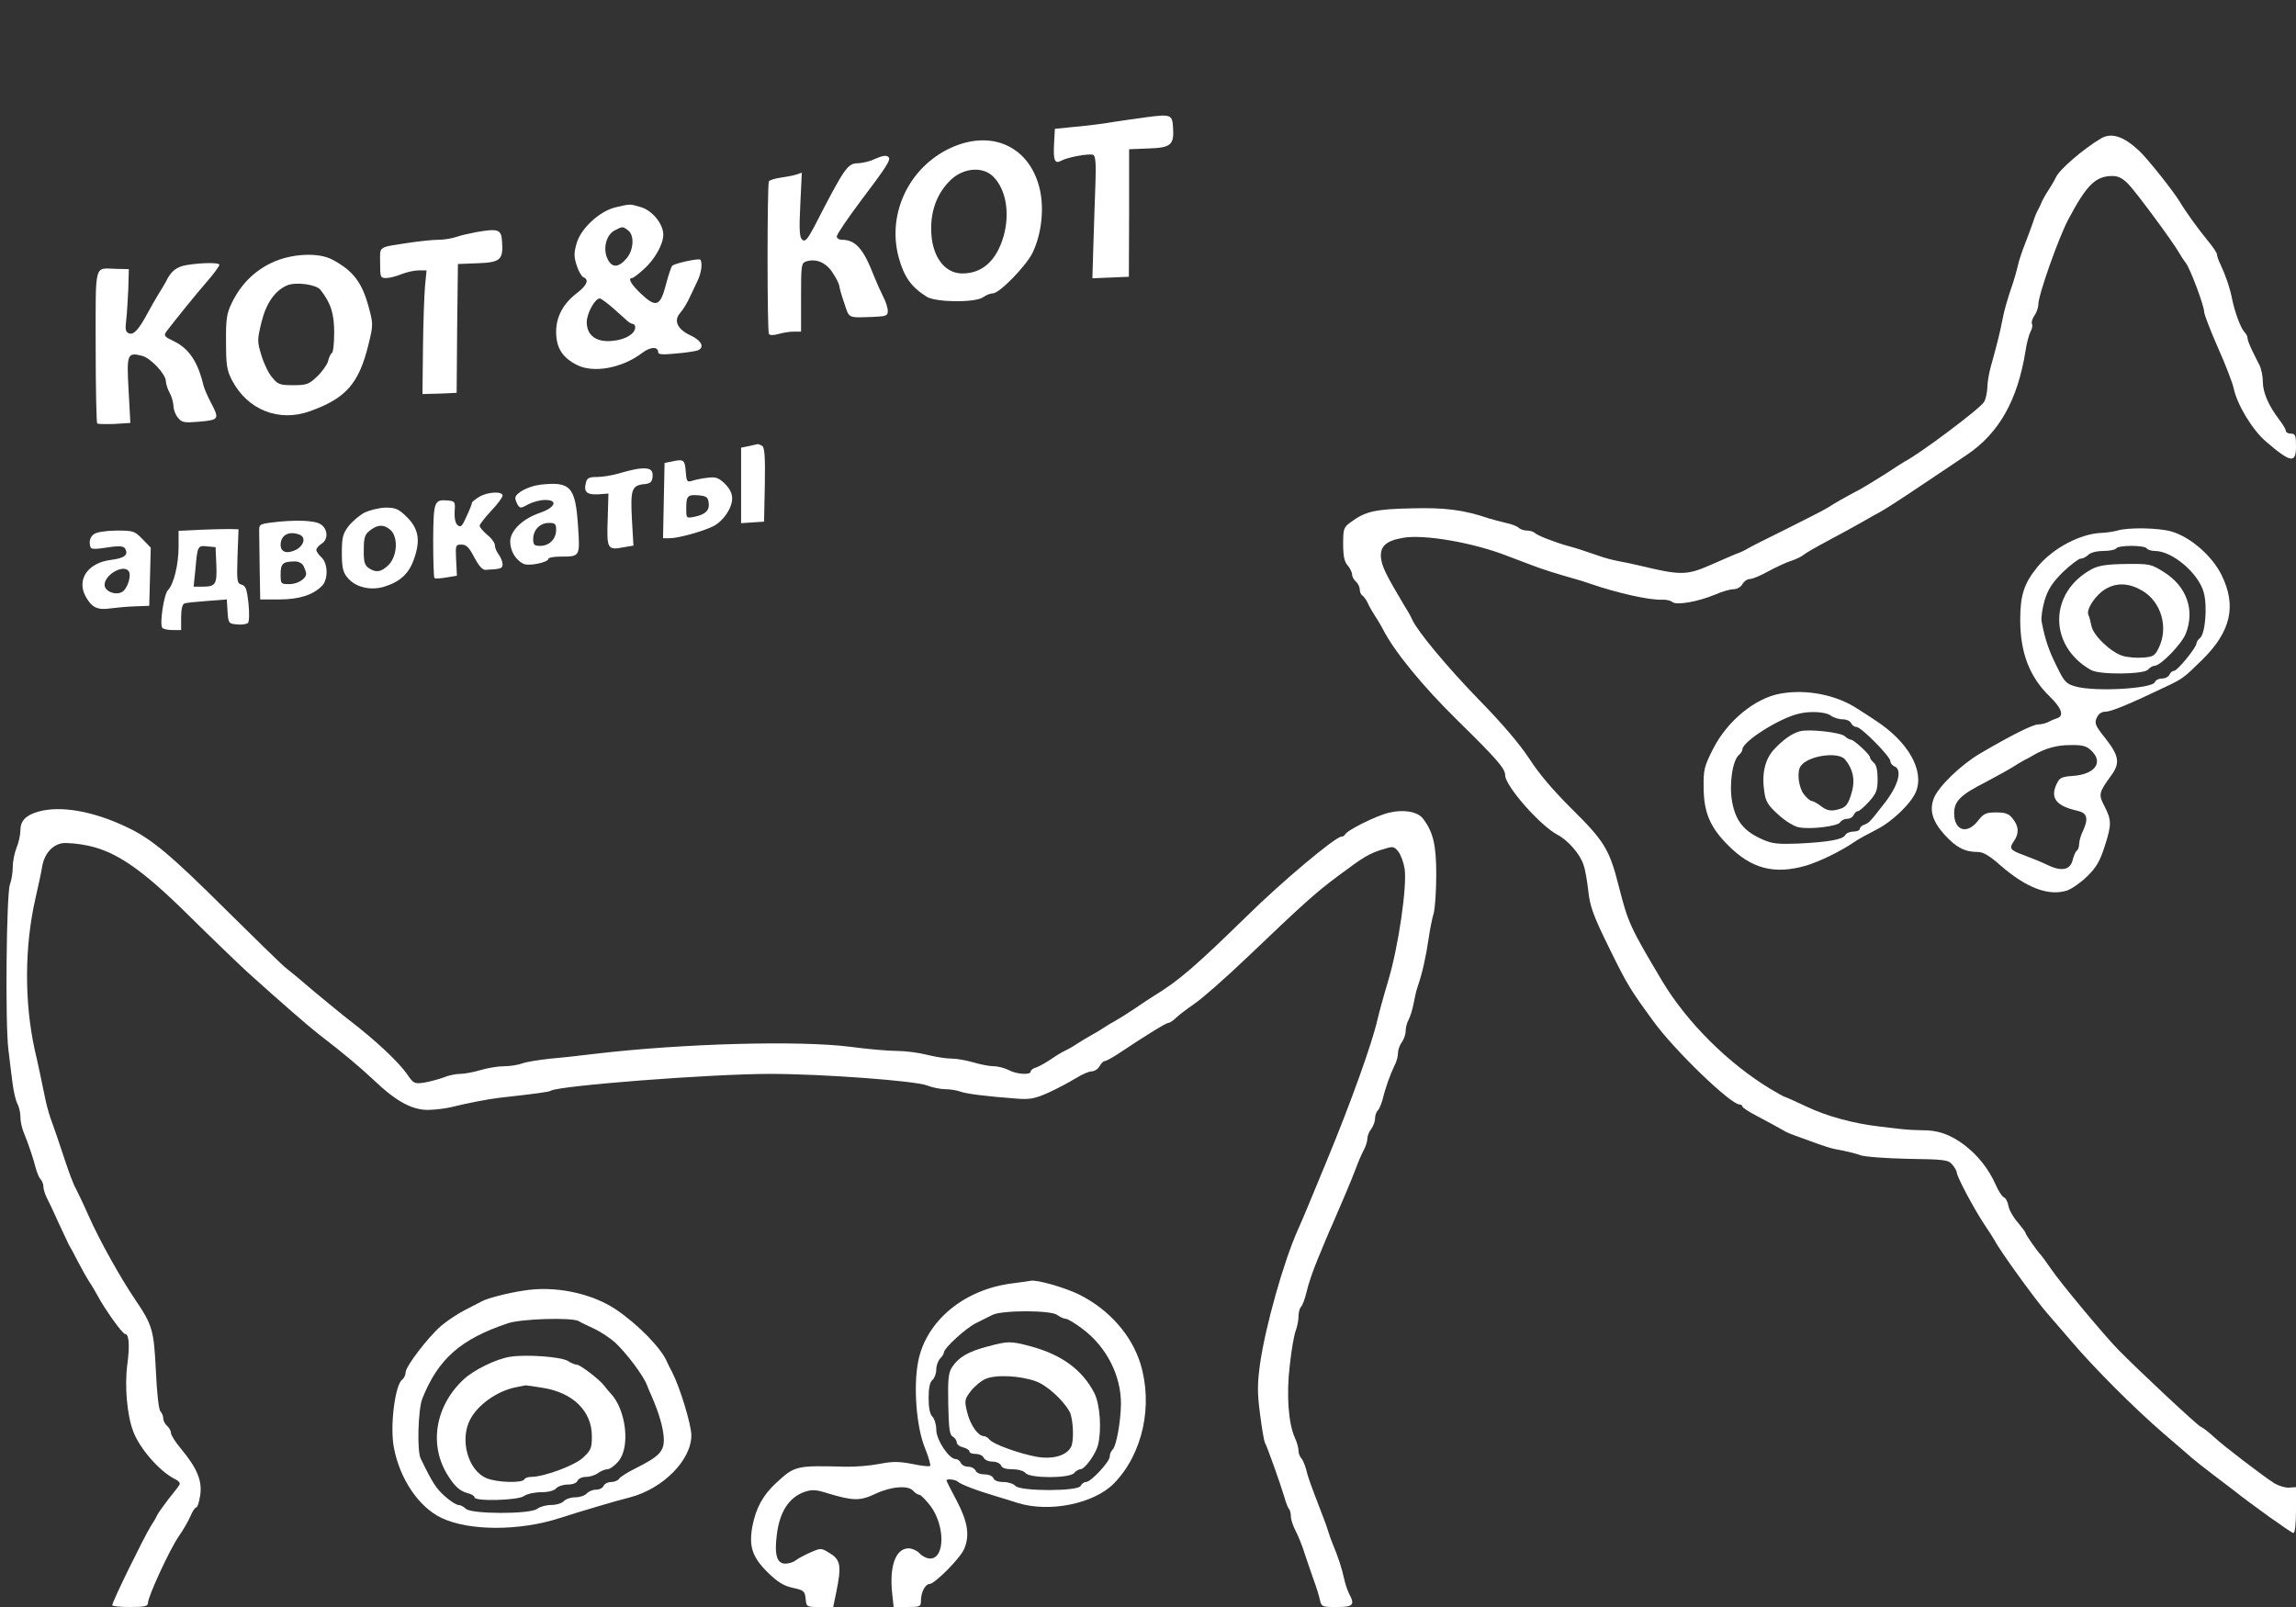  <svg  version="1.0" xmlns="http://www.w3.org/2000/svg"  width="900pt" height="630pt" viewBox="0 0 900 630"  preserveAspectRatio="xMidYMid meet"><rect x="0" y="0" width="900" height="630" fill="#333333" stroke="none"/>  <g transform="translate(0,630) scale(0.1,-0.1)" fill="#ffffff" stroke="none"> <path d="M4490 5840 c-30 -4 -86 -12 -125 -18 -38 -7 -106 -15 -150 -19 l-80 -8 -3 -54 c-4 -70 2 -85 28 -71 25 14 110 29 125 23 9 -3 12 -34 9 -111 -2 -59 -6 -167 -8 -240 l-4 -133 72 3 71 3 1 250 0 250 77 3 c88 3 100 14 95 85 -3 48 -10 50 -108 37z"/> <path d="M8235 5757 c-70 -42 -162 -121 -176 -152 -5 -11 -18 -33 -29 -50 -11 -16 -22 -37 -26 -45 -3 -8 -10 -24 -16 -34 -6 -11 -14 -31 -18 -45 -5 -14 -18 -51 -30 -81 -12 -30 -26 -71 -30 -90 -4 -19 -13 -48 -18 -65 -24 -70 -36 -112 -43 -150 -8 -43 -22 -99 -45 -181 -8 -28 -14 -66 -14 -85 -1 -19 -6 -44 -13 -55 -14 -25 -254 -205 -312 -234 -5 -3 -37 -23 -70 -45 -33 -21 -80 -50 -105 -64 -68 -36 -92 -50 -125 -71 -16 -10 -91 -48 -165 -85 -74 -36 -142 -71 -150 -76 -8 -5 -22 -12 -30 -15 -15 -5 -51 -21 -113 -48 -95 -42 -119 -42 -277 -4 -25 6 -63 14 -85 18 -22 4 -56 13 -75 20 -61 21 -94 32 -125 40 -53 15 -120 41 -129 51 -6 5 -19 9 -31 9 -12 0 -26 5 -32 11 -6 6 -29 15 -50 19 -21 5 -51 13 -68 18 -96 33 -173 43 -305 39 -140 -3 -179 -12 -235 -54 -28 -20 -30 -26 -30 -86 0 -48 5 -70 18 -84 9 -11 17 -27 17 -35 0 -9 7 -21 15 -28 8 -7 15 -21 15 -31 0 -10 5 -21 11 -24 5 -4 15 -17 20 -28 5 -12 18 -35 29 -52 11 -16 24 -39 30 -50 43 -86 154 -222 289 -355 160 -157 191 -193 191 -219 0 -42 138 -199 206 -234 41 -22 88 -76 101 -117 7 -19 14 -62 18 -95 7 -69 19 -102 87 -240 67 -136 78 -154 170 -280 83 -114 302 -325 337 -325 6 0 11 -4 11 -8 0 -4 24 -20 53 -35 56 -30 77 -41 105 -57 18 -11 26 -14 82 -34 89 -33 108 -39 150 -46 25 -5 58 -13 73 -19 16 -6 99 -12 185 -14 143 -2 159 -4 174 -22 10 -11 17 -24 18 -30 0 -17 64 -137 105 -200 22 -33 42 -64 45 -70 19 -38 161 -234 206 -285 12 -14 55 -63 95 -110 86 -101 241 -257 359 -359 47 -40 96 -83 110 -95 14 -12 54 -44 90 -71 36 -27 70 -53 75 -57 70 -56 227 -168 235 -168 6 0 10 35 10 90 l0 90 -27 -2 c-16 -1 -41 7 -58 17 -48 31 -197 145 -235 180 -19 18 -43 37 -54 42 -17 9 -244 221 -324 303 -52 53 -223 258 -262 315 -19 28 -37 52 -40 55 -14 14 -60 80 -60 86 0 3 -14 22 -30 41 -17 19 -34 48 -37 65 -3 16 -11 32 -18 34 -7 3 -21 24 -31 47 -29 65 -70 117 -125 159 -55 41 -104 58 -165 57 -21 0 -59 2 -84 5 -25 3 -63 7 -85 10 -97 11 -205 40 -282 77 -45 21 -85 39 -87 39 -3 0 -29 15 -58 32 -166 101 -325 260 -422 421 -126 212 -134 228 -171 374 -36 142 -56 175 -181 299 -73 72 -132 141 -169 199 -38 58 -107 139 -200 234 -124 128 -237 264 -259 311 -3 8 -16 32 -29 52 -72 121 -87 151 -93 185 -7 48 15 72 83 84 81 16 278 -18 413 -71 30 -11 73 -28 95 -36 38 -15 102 -35 170 -54 17 -5 44 -13 60 -19 105 -36 229 -64 279 -62 15 1 34 -3 41 -9 17 -14 101 1 168 29 27 12 59 21 72 21 14 0 29 9 35 20 6 11 19 20 29 20 10 0 42 13 72 30 30 16 70 35 89 41 19 6 42 17 50 24 8 7 52 32 97 56 45 24 104 56 130 71 26 15 59 34 73 41 14 7 90 56 170 110 80 53 156 105 170 114 126 85 199 214 230 409 4 28 13 61 19 73 7 12 9 26 6 31 -3 6 1 20 9 32 9 12 16 33 16 45 0 37 79 260 117 332 73 137 107 171 174 171 22 0 40 -9 63 -33 33 -35 174 -226 197 -267 8 -14 20 -32 27 -41 17 -21 72 -168 72 -192 0 -9 24 -72 54 -140 30 -67 57 -138 61 -157 14 -67 73 -164 127 -211 98 -84 118 -87 118 -19 0 43 -3 50 -20 50 -11 0 -20 5 -20 11 0 6 -12 26 -26 44 -42 55 -64 107 -64 148 0 21 -6 51 -13 65 -8 15 -21 42 -30 60 -9 19 -17 39 -17 46 0 7 -5 17 -12 24 -14 14 -37 75 -48 127 -9 47 -27 98 -46 138 -8 16 -14 34 -14 40 0 6 -17 31 -38 56 -36 44 -86 113 -107 149 -28 46 -128 171 -161 202 -62 57 -108 71 -149 47z"/> <path d="M3745 5728 c-174 -69 -271 -259 -222 -438 21 -76 49 -115 109 -153 36 -23 193 -24 222 -2 11 8 28 15 38 15 26 0 131 108 156 160 34 72 45 166 29 243 -35 163 -175 237 -332 175z m150 -122 c49 -51 64 -142 39 -232 -28 -96 -83 -146 -162 -146 -72 0 -122 71 -122 176 0 77 26 141 76 190 51 49 128 55 169 12z"/> <path d="M3425 5675 c-16 -8 -44 -14 -61 -15 -42 0 -53 -17 -172 -248 -27 -51 -36 -61 -47 -52 -11 9 -13 37 -8 137 l6 126 -24 -8 c-13 -4 -41 -9 -62 -12 -20 -3 -40 -9 -43 -14 -7 -12 -7 -586 0 -598 4 -6 18 -6 39 0 17 5 44 9 59 9 l28 0 0 134 c0 126 1 135 20 141 39 13 80 -5 105 -46 14 -21 25 -44 25 -51 1 -7 9 -38 20 -68 20 -60 11 -56 120 -52 44 2 50 5 50 23 0 12 -8 38 -19 58 -10 20 -26 56 -36 81 -40 104 -72 140 -124 140 -12 0 -21 6 -21 13 0 8 42 70 93 138 102 135 120 163 110 173 -9 9 -24 6 -58 -9z"/> <path d="M2412 5487 c-62 -15 -136 -83 -152 -142 -11 -38 -10 -53 1 -87 7 -22 19 -42 26 -45 23 -9 14 -31 -23 -60 -56 -42 -84 -94 -84 -154 0 -62 24 -101 82 -130 65 -33 178 -12 256 48 32 24 62 25 62 2 0 -9 19 -10 69 -5 38 3 76 9 85 12 29 11 17 38 -25 58 -53 24 -70 58 -43 89 11 12 28 40 38 62 10 22 25 53 32 68 14 29 18 69 9 79 -6 6 -100 -14 -110 -24 -4 -4 -15 -37 -25 -75 -22 -85 -39 -90 -98 -34 -39 37 -52 61 -34 61 4 0 24 15 45 34 43 38 77 98 77 136 0 42 -43 95 -88 108 -44 13 -41 13 -100 -1z m51 -91 c24 -19 21 -75 -6 -108 -32 -38 -58 -39 -75 -4 -20 40 -6 96 28 113 31 16 31 16 53 -1z m-61 -303 c24 -21 49 -44 56 -50 7 -7 18 -13 23 -13 5 0 9 -6 9 -13 0 -25 -37 -48 -86 -53 -65 -8 -104 20 -104 73 0 34 32 93 51 93 5 0 28 -17 51 -37z"/> <path d="M1867 5390 c-27 -5 -62 -13 -79 -19 -17 -6 -48 -11 -69 -11 -21 0 -71 -5 -111 -11 -130 -20 -118 -12 -118 -79 0 -57 1 -60 24 -60 13 0 40 7 59 15 20 8 51 15 68 15 l31 0 -6 -62 c-3 -35 -7 -144 -8 -243 l-2 -180 27 1 c15 0 45 1 67 2 l40 2 2 253 3 252 77 3 c90 3 101 14 96 85 -3 48 -14 52 -101 37z"/> <path d="M1063 5269 c-68 -33 -120 -85 -155 -158 -19 -39 -23 -62 -22 -151 0 -90 3 -111 23 -150 61 -117 184 -166 306 -122 142 51 192 108 230 264 18 74 18 78 0 145 -26 96 -61 142 -142 185 -55 30 -164 24 -240 -13z m193 -105 c41 -52 54 -94 54 -168 0 -41 -4 -77 -9 -80 -5 -3 -12 -18 -15 -32 -4 -14 -23 -41 -43 -60 -32 -31 -42 -34 -94 -34 -51 0 -60 3 -81 29 -14 15 -33 54 -43 87 -17 56 -17 60 0 131 18 74 53 124 100 144 34 15 114 4 131 -17z"/> <path d="M732 5261 c-41 -7 -62 -24 -82 -66 -6 -11 -19 -33 -30 -50 -10 -16 -28 -48 -40 -70 -35 -66 -56 -89 -74 -82 -14 5 -16 16 -11 54 3 27 6 82 8 123 l2 75 -50 1 c-87 2 -80 30 -80 -303 0 -164 3 -300 6 -303 4 -3 35 -3 68 -2 l62 4 -7 129 c-8 141 -5 149 53 134 33 -8 93 -72 93 -99 1 -12 7 -32 15 -46 8 -14 14 -37 15 -51 0 -15 8 -36 18 -47 15 -19 25 -20 85 -15 76 7 78 10 43 76 -13 25 -26 55 -29 68 -21 89 -56 142 -113 170 -40 19 -43 23 -32 39 35 46 118 149 161 198 26 30 47 59 47 64 0 9 -65 9 -128 -1z"/> <path d="M2935 4551 l-30 -6 0 -148 0 -148 45 3 45 3 3 144 c2 109 -1 146 -10 153 -7 4 -15 7 -18 7 -3 -1 -18 -4 -35 -8z"/> <path d="M2635 4491 l-30 -6 -3 -148 -3 -147 27 0 c33 0 130 27 170 47 39 20 74 71 74 109 0 20 -10 39 -29 58 -25 24 -36 27 -68 23 -21 -2 -48 -8 -60 -12 -20 -6 -22 -3 -25 36 -3 46 -8 50 -53 40z m143 -162 c4 -30 -13 -46 -56 -55 -32 -6 -32 -6 -32 33 0 49 5 55 50 51 29 -3 35 -7 38 -29z"/> <path d="M2500 4462 c-14 -2 -47 -10 -74 -18 -27 -8 -66 -14 -87 -14 -29 0 -38 -4 -42 -21 -10 -37 2 -49 47 -47 l41 3 -3 -103 c-4 -115 -1 -120 65 -107 l36 6 -6 104 c-6 115 -1 132 48 137 24 2 31 8 33 29 3 29 -13 37 -58 31z"/> <path d="M2119 4400 c-49 -6 -99 -33 -99 -53 0 -6 5 -19 10 -27 8 -13 13 -13 41 3 17 9 46 17 66 17 52 0 40 -30 -22 -51 -67 -23 -115 -70 -115 -112 0 -36 20 -71 51 -87 20 -11 99 5 99 20 0 4 22 8 49 8 74 0 75 0 67 116 -10 158 -29 179 -147 166z m61 -177 c0 -36 -27 -63 -62 -63 -24 0 -28 4 -28 27 0 36 27 63 62 63 24 0 28 -4 28 -27z"/> <path d="M1878 4352 c-16 -10 -28 -20 -28 -23 0 -4 -9 -28 -21 -53 -17 -39 -23 -45 -35 -35 -9 7 -13 27 -12 53 3 39 2 41 -27 44 -53 4 -56 -2 -57 -157 0 -78 2 -144 5 -147 2 -3 23 -2 46 2 l42 7 -3 61 c-3 59 -2 61 21 61 19 0 30 -11 50 -50 17 -32 32 -50 44 -49 61 3 67 5 67 22 0 10 -7 27 -15 38 -8 10 -15 26 -15 36 0 9 -13 28 -30 41 -16 14 -30 30 -30 36 0 5 20 31 45 58 25 26 45 53 45 60 0 18 -59 15 -92 -5z"/> <path d="M1428 4290 c-20 -11 -48 -35 -62 -53 -22 -29 -26 -44 -26 -104 0 -56 4 -76 21 -96 29 -38 88 -53 142 -38 66 20 101 52 121 113 25 72 16 117 -31 163 -31 30 -43 35 -82 35 -26 -1 -62 -10 -83 -20z m102 -67 c31 -27 28 -100 -5 -136 -29 -30 -52 -34 -81 -13 -15 11 -19 26 -18 71 0 48 4 60 25 76 30 23 53 24 79 2z"/> <path d="M1060 4251 c-43 -6 -45 -7 -44 -38 0 -18 1 -85 2 -148 l2 -115 75 0 c77 0 131 17 167 53 25 24 24 89 -2 112 -11 10 -20 23 -20 29 0 6 9 17 20 24 27 16 26 57 -2 76 -23 17 -106 19 -198 7z m114 -47 c26 -10 18 -42 -13 -59 -36 -18 -61 -10 -61 19 0 38 32 56 74 40z m16 -123 c5 -11 10 -24 10 -30 0 -20 -33 -41 -66 -41 -33 0 -34 1 -34 39 0 41 8 49 52 50 17 1 31 -6 38 -18z"/> <path d="M783 4223 l-83 -4 0 -63 c0 -69 -19 -147 -42 -170 -15 -15 -33 -131 -22 -147 3 -5 21 -9 40 -9 l34 0 0 50 c0 32 5 52 13 54 6 3 47 7 89 10 l77 6 3 -48 c3 -45 4 -47 37 -50 18 -2 38 1 43 6 5 5 6 39 2 77 -6 55 -11 69 -27 73 -18 5 -19 13 -16 111 l4 106 -35 1 c-19 0 -72 -1 -117 -3z m65 -137 c3 -77 -2 -86 -56 -86 l-33 0 7 68 c8 92 9 94 46 90 l33 -3 3 -69z"/> <path d="M8300 4220 c-14 -4 -41 -8 -60 -9 -84 -2 -193 -60 -253 -133 -53 -65 -68 -111 -68 -208 0 -128 36 -223 115 -300 48 -46 58 -77 29 -86 -10 -3 -26 -10 -35 -15 -10 -5 -27 -9 -39 -9 -20 0 -105 -42 -229 -115 -74 -44 -160 -127 -179 -173 -19 -47 -7 -91 41 -144 45 -50 80 -68 130 -68 22 0 46 -14 91 -54 102 -88 188 -120 260 -97 19 7 55 32 79 56 35 34 50 60 68 117 28 86 27 103 -1 158 -24 45 -22 53 26 119 36 49 32 77 -21 145 -41 51 -45 61 -35 82 7 16 19 24 35 24 21 0 92 29 236 98 65 31 69 33 142 105 113 111 136 212 76 333 -37 75 -121 148 -195 170 -49 15 -172 17 -213 4z m115 -70 c3 -5 18 -10 32 -10 69 0 173 -89 192 -165 14 -55 5 -159 -15 -176 -8 -6 -14 -16 -14 -21 0 -16 -74 -107 -88 -108 -7 0 -15 -7 -18 -15 -4 -8 -16 -15 -29 -15 -13 0 -25 -6 -28 -14 -10 -26 -236 -39 -312 -17 -36 10 -44 19 -73 79 -31 62 -46 106 -59 175 -3 15 3 54 12 85 14 44 31 69 72 110 30 28 61 52 69 52 9 0 22 7 30 15 9 9 34 15 59 15 24 0 47 5 50 10 3 6 30 10 60 10 30 0 57 -4 60 -10z m-218 -792 c50 -47 15 -94 -73 -100 -42 -3 -51 -7 -62 -31 -27 -56 -2 -87 83 -106 36 -8 42 -30 21 -76 -9 -18 -16 -42 -16 -53 0 -12 -4 -23 -9 -27 -5 -3 -12 -19 -16 -35 -9 -40 -42 -48 -97 -22 -24 12 -65 28 -91 38 -58 21 -63 27 -43 56 21 30 20 58 -4 88 -15 20 -28 25 -65 25 -40 0 -49 -4 -71 -32 -43 -56 -94 -40 -94 29 0 47 25 72 124 122 39 21 85 46 101 56 17 11 39 24 50 30 11 5 27 14 35 19 46 27 92 40 144 40 48 1 64 -3 83 -21z"/> <path d="M8200 4069 c-170 -91 -171 -302 -3 -396 34 -19 207 -17 223 2 7 8 19 15 26 15 23 0 106 85 122 126 36 92 4 184 -84 240 -52 33 -56 34 -151 33 -75 -1 -106 -6 -133 -20z m198 -85 c74 -44 103 -144 64 -224 -15 -31 -22 -35 -62 -38 -25 -2 -61 1 -80 7 -46 14 -116 81 -122 118 -3 15 -8 35 -12 43 -9 21 28 77 66 100 45 27 93 25 146 -6z"/> <path d="M367 4205 c-11 -8 -17 -23 -15 -37 3 -24 3 -24 92 -11 26 3 41 1 46 -7 15 -25 -1 -38 -55 -45 -90 -11 -135 -76 -100 -142 24 -45 48 -56 99 -48 22 3 66 7 96 8 l55 2 3 114 3 114 -33 34 c-30 31 -35 33 -102 33 -45 -1 -78 -6 -89 -15z m138 -145 c11 -18 -6 -70 -27 -81 -26 -14 -68 3 -68 28 0 41 76 83 95 53z"/> <path d="M6980 3581 c-99 -17 -208 -106 -264 -215 -36 -71 -39 -83 -38 -155 1 -98 26 -155 97 -226 91 -91 180 -114 303 -79 54 16 138 57 192 94 14 10 53 31 86 48 62 31 138 105 155 150 32 83 -32 195 -160 278 -24 16 -56 37 -71 46 -82 54 -199 77 -300 59z m196 -86 c10 -8 32 -15 47 -15 15 0 30 -7 33 -15 4 -8 13 -15 21 -15 19 0 133 -116 133 -134 0 -8 7 -16 15 -20 32 -12 18 -70 -32 -137 -63 -81 -65 -84 -85 -92 -10 -3 -18 -11 -18 -17 0 -5 -11 -10 -25 -10 -13 0 -28 -6 -32 -14 -10 -17 -63 -27 -183 -33 -81 -3 -102 -1 -141 16 -73 32 -105 72 -119 146 -13 69 1 165 27 186 7 6 13 16 13 21 0 31 148 125 225 141 44 10 102 6 121 -8z"/> <path d="M7055 3433 c-31 -8 -67 -34 -102 -72 -35 -39 -48 -95 -37 -166 5 -37 15 -53 55 -89 26 -24 62 -46 79 -49 45 -10 154 4 163 19 4 8 17 14 28 14 11 0 22 7 25 15 4 8 11 15 17 15 5 0 25 17 44 38 28 32 33 44 33 88 0 34 -5 56 -15 64 -8 7 -15 16 -15 21 0 11 -62 68 -74 69 -5 0 -17 6 -25 14 -17 15 -142 29 -176 19z m177 -110 c31 -37 40 -78 28 -124 -15 -55 -24 -66 -62 -74 -23 -5 -38 -2 -59 14 -15 12 -33 21 -38 21 -5 0 -19 12 -30 26 -21 27 -28 88 -13 110 27 41 146 59 174 27z"/> <path d="M150 3118 c-49 -14 -70 -36 -70 -73 0 -18 -7 -49 -15 -68 -8 -20 -15 -54 -15 -76 0 -22 -5 -52 -11 -68 -14 -35 -19 -550 -6 -648 4 -38 12 -97 16 -130 4 -34 13 -70 19 -82 7 -12 12 -35 12 -52 0 -17 6 -45 14 -63 19 -47 36 -98 46 -137 5 -18 13 -38 19 -44 6 -6 11 -19 11 -28 0 -10 6 -30 14 -46 8 -15 29 -59 46 -98 18 -38 36 -77 40 -85 5 -8 21 -37 35 -65 14 -27 34 -63 45 -80 11 -16 24 -39 30 -50 31 -58 100 -155 111 -155 15 0 18 -47 8 -120 -11 -84 -1 -198 23 -261 25 -67 101 -154 159 -185 21 -10 28 -19 21 -27 -4 -7 -24 -32 -44 -57 -19 -25 -38 -52 -42 -60 -3 -8 -15 -28 -26 -45 -26 -42 -150 -294 -150 -308 0 -4 32 -7 70 -7 58 0 70 3 70 16 0 25 85 209 120 260 17 24 38 60 46 79 8 19 18 35 23 35 5 0 12 22 16 49 8 57 -13 106 -76 182 -22 26 -39 53 -39 62 0 8 -7 20 -15 27 -8 7 -15 20 -15 29 0 9 -5 22 -11 28 -7 7 -14 72 -18 160 -8 158 -13 178 -81 278 -59 87 -141 235 -181 325 -23 52 -48 104 -54 115 -7 11 -27 65 -45 120 -18 55 -39 116 -46 135 -8 19 -19 58 -25 85 -22 105 -27 132 -43 200 -41 188 -40 405 3 593 11 48 23 103 26 123 8 50 38 85 77 93 18 3 64 -1 102 -9 113 -24 213 -93 397 -275 86 -85 190 -185 230 -222 131 -118 239 -212 279 -243 99 -76 157 -125 217 -181 87 -83 152 -118 217 -115 28 1 66 6 86 11 56 14 142 31 185 36 160 18 195 23 204 28 33 20 627 66 860 66 205 0 566 -27 614 -45 20 -8 53 -15 72 -15 18 0 45 -4 58 -9 24 -9 102 -19 223 -28 52 -4 71 0 125 24 35 16 83 42 106 56 24 15 52 27 62 27 11 0 25 9 31 20 6 11 15 20 20 20 5 0 29 13 52 28 111 74 189 122 198 122 5 0 19 9 29 19 11 11 44 36 73 56 29 19 123 102 208 183 219 209 264 250 355 318 101 75 120 87 174 104 42 13 44 13 62 -8 10 -13 21 -43 25 -68 10 -69 -24 -302 -63 -434 -19 -63 -38 -133 -43 -155 -21 -94 -104 -326 -203 -565 -85 -206 -86 -208 -109 -260 -57 -127 -128 -381 -149 -528 -10 -75 -11 -111 0 -194 7 -57 16 -107 19 -113 8 -13 59 -156 76 -212 6 -23 15 -45 19 -49 4 -4 7 -17 7 -28 0 -12 8 -37 18 -56 10 -19 27 -60 36 -90 10 -30 26 -77 36 -105 10 -27 21 -62 24 -78 6 -26 9 -27 66 -27 65 0 72 8 48 53 -6 12 -15 38 -19 57 -8 38 -24 88 -44 135 -7 17 -15 39 -18 50 -3 11 -15 45 -27 75 -43 112 -52 136 -60 169 -5 18 -13 38 -19 44 -6 6 -11 20 -11 30 0 10 -6 33 -14 50 -26 57 -34 171 -20 286 6 58 17 119 23 134 6 16 11 41 11 56 0 15 4 31 9 37 6 5 14 27 20 49 10 43 26 90 48 143 25 60 42 102 58 137 41 95 70 162 90 215 9 25 23 57 31 72 8 14 14 34 14 45 0 10 7 27 15 37 8 11 15 29 15 41 0 12 5 26 11 32 6 6 14 26 19 44 11 46 30 98 46 131 8 14 14 37 14 50 0 12 7 32 15 42 8 11 15 31 15 44 0 13 5 33 12 45 6 12 15 40 19 62 4 22 11 54 17 70 17 49 32 116 42 185 5 36 14 81 20 100 5 19 10 87 10 151 0 117 -12 168 -53 221 -21 26 -75 36 -132 22 -49 -11 -167 -70 -173 -86 -2 -4 -8 -8 -14 -8 -23 0 -233 -176 -369 -310 -204 -199 -267 -254 -367 -315 -9 -5 -43 -28 -77 -51 -33 -22 -67 -43 -75 -47 -8 -4 -28 -16 -45 -27 -16 -11 -39 -24 -50 -30 -11 -6 -33 -19 -50 -30 -16 -11 -39 -24 -50 -29 -11 -5 -36 -20 -56 -34 -21 -14 -46 -28 -58 -32 -12 -3 -21 -11 -21 -16 0 -14 -55 -11 -86 6 -16 8 -42 15 -59 15 -16 0 -52 7 -79 15 -27 8 -66 15 -87 15 -21 0 -64 7 -96 15 -31 8 -84 15 -117 15 -33 0 -115 7 -181 16 -202 26 -661 13 -1000 -27 -49 -6 -128 -15 -175 -19 -47 -5 -98 -13 -113 -19 -16 -6 -48 -11 -71 -11 -24 0 -65 -7 -92 -15 -27 -8 -63 -15 -80 -15 -17 0 -47 -6 -65 -14 -19 -7 -53 -16 -75 -20 -40 -6 -43 -4 -69 34 -33 47 -123 132 -225 210 -25 19 -85 69 -135 110 -49 42 -103 87 -120 100 -16 14 -119 114 -228 222 -215 214 -292 279 -387 324 -133 64 -262 87 -350 62z"/> <path d="M3970 1269 c-190 -23 -340 -147 -371 -307 -19 -98 -7 -255 26 -337 15 -37 24 -69 21 -72 -3 -3 -34 0 -71 8 -53 10 -77 10 -128 0 -35 -7 -95 -12 -133 -11 -194 5 -198 4 -271 -63 -53 -49 -80 -99 -94 -172 -14 -78 0 -120 61 -180 39 -38 62 -52 98 -60 43 -9 47 -13 50 -43 3 -32 4 -32 56 -32 l52 0 12 58 c21 102 17 127 -24 152 -35 22 -36 22 -77 4 -23 -10 -49 -24 -58 -31 -8 -7 -27 -13 -41 -13 -33 0 -43 36 -33 113 11 90 47 146 108 168 30 10 44 10 94 -6 97 -29 124 -30 185 -1 62 29 129 34 148 11 7 -8 18 -15 24 -15 6 -1 26 -21 45 -46 56 -78 55 -204 -3 -204 -13 0 -31 9 -41 20 -10 11 -30 20 -44 20 -50 -1 -75 -69 -64 -175 l6 -55 53 0 c51 0 54 1 54 26 0 31 17 64 33 64 21 0 123 103 137 139 22 53 13 106 -30 188 -22 41 -40 77 -40 79 0 8 36 4 45 -5 11 -10 69 -33 150 -57 28 -8 65 -20 84 -26 125 -39 300 -3 378 77 112 115 154 305 103 470 -35 112 -123 211 -238 269 -56 28 -168 60 -191 55 -3 -1 -35 -5 -71 -10z m174 -124 c11 -8 26 -15 33 -15 8 0 38 -18 68 -41 93 -70 150 -183 149 -294 -1 -68 -18 -163 -32 -177 -7 -7 -12 -19 -12 -28 0 -21 -74 -100 -93 -100 -8 0 -17 -7 -21 -15 -8 -22 -238 -22 -256 0 -7 8 -28 15 -47 15 -21 0 -36 6 -39 15 -4 9 -19 15 -35 15 -17 0 -32 6 -35 15 -4 8 -16 15 -29 15 -13 0 -25 7 -29 15 -3 8 -12 15 -20 15 -26 0 -76 75 -76 115 0 20 -7 43 -15 51 -10 10 -15 35 -15 73 0 40 5 63 15 71 8 7 15 25 15 41 0 15 7 34 15 43 8 8 15 19 15 24 0 17 88 97 126 115 22 11 50 25 64 32 37 19 229 19 254 0z"/> <path d="M3870 1021 c-75 -20 -111 -41 -137 -79 -15 -23 -18 -45 -16 -146 2 -96 5 -122 18 -128 8 -5 15 -15 15 -22 0 -8 11 -17 25 -20 14 -4 25 -11 25 -16 0 -6 11 -10 25 -10 14 0 28 -7 31 -15 4 -8 18 -15 34 -15 16 0 30 -7 34 -15 3 -10 19 -15 44 -15 23 0 45 -6 52 -15 18 -21 172 -21 190 0 7 8 18 15 25 15 17 0 60 59 69 95 15 60 8 161 -15 205 -47 90 -127 149 -249 182 -79 21 -88 21 -170 -1z m190 -136 c43 -15 108 -74 133 -120 14 -27 18 -115 5 -138 -18 -34 -72 -49 -135 -38 -70 13 -169 49 -184 67 -6 8 -17 14 -23 14 -22 0 -53 44 -65 94 -11 45 -10 50 14 82 15 19 41 41 58 48 40 18 136 13 197 -9z"/> <path d="M2050 1240 c-60 -9 -141 -30 -160 -41 -8 -4 -39 -20 -68 -35 -29 -15 -71 -43 -93 -62 -51 -44 -139 -159 -139 -182 0 -10 -6 -23 -14 -29 -28 -23 -48 -184 -32 -266 23 -123 98 -234 187 -276 107 -51 305 -52 464 0 87 28 223 68 275 81 129 34 240 146 240 243 0 42 -45 189 -75 247 -8 14 -16 32 -20 40 -22 54 -113 147 -200 206 -97 65 -242 95 -365 74z m218 -119 c9 -6 38 -19 63 -31 25 -12 61 -36 80 -53 46 -43 111 -130 125 -167 3 -8 11 -28 19 -45 29 -67 45 -123 47 -164 2 -51 -18 -71 -112 -118 -30 -15 -59 -33 -63 -40 -4 -7 -19 -13 -31 -13 -13 0 -26 -7 -30 -15 -3 -8 -16 -15 -29 -15 -14 0 -30 -7 -37 -15 -7 -8 -27 -15 -45 -15 -18 0 -38 -7 -45 -15 -7 -8 -29 -15 -49 -15 -20 0 -45 -7 -55 -15 -29 -22 -258 -21 -280 0 -8 8 -21 15 -29 15 -8 0 -32 15 -53 34 -34 30 -49 53 -95 148 -15 30 -10 192 6 234 62 156 150 234 335 296 51 18 250 24 278 9z"/> <path d="M2000 981 c-54 -8 -144 -52 -183 -89 -113 -106 -137 -261 -59 -380 26 -41 46 -58 76 -66 14 -3 26 -11 26 -16 0 -17 172 -12 194 5 11 8 41 15 67 15 29 0 51 6 59 15 7 8 27 15 45 15 20 0 35 6 39 15 3 8 18 15 33 15 15 0 37 7 47 15 11 8 28 15 37 15 9 0 29 14 43 31 48 56 30 204 -31 267 -7 7 -18 21 -25 30 -18 24 -94 82 -107 82 -7 0 -22 6 -34 14 -26 17 -163 27 -227 17z m129 -122 c117 -19 191 -91 191 -189 0 -47 -3 -55 -35 -85 -34 -31 -153 -75 -204 -75 -11 0 -23 -4 -26 -10 -9 -15 -108 -12 -148 5 -72 30 -106 150 -64 230 30 58 105 111 177 126 19 4 37 7 40 8 3 0 34 -4 69 -10z"/> </g> </svg> 